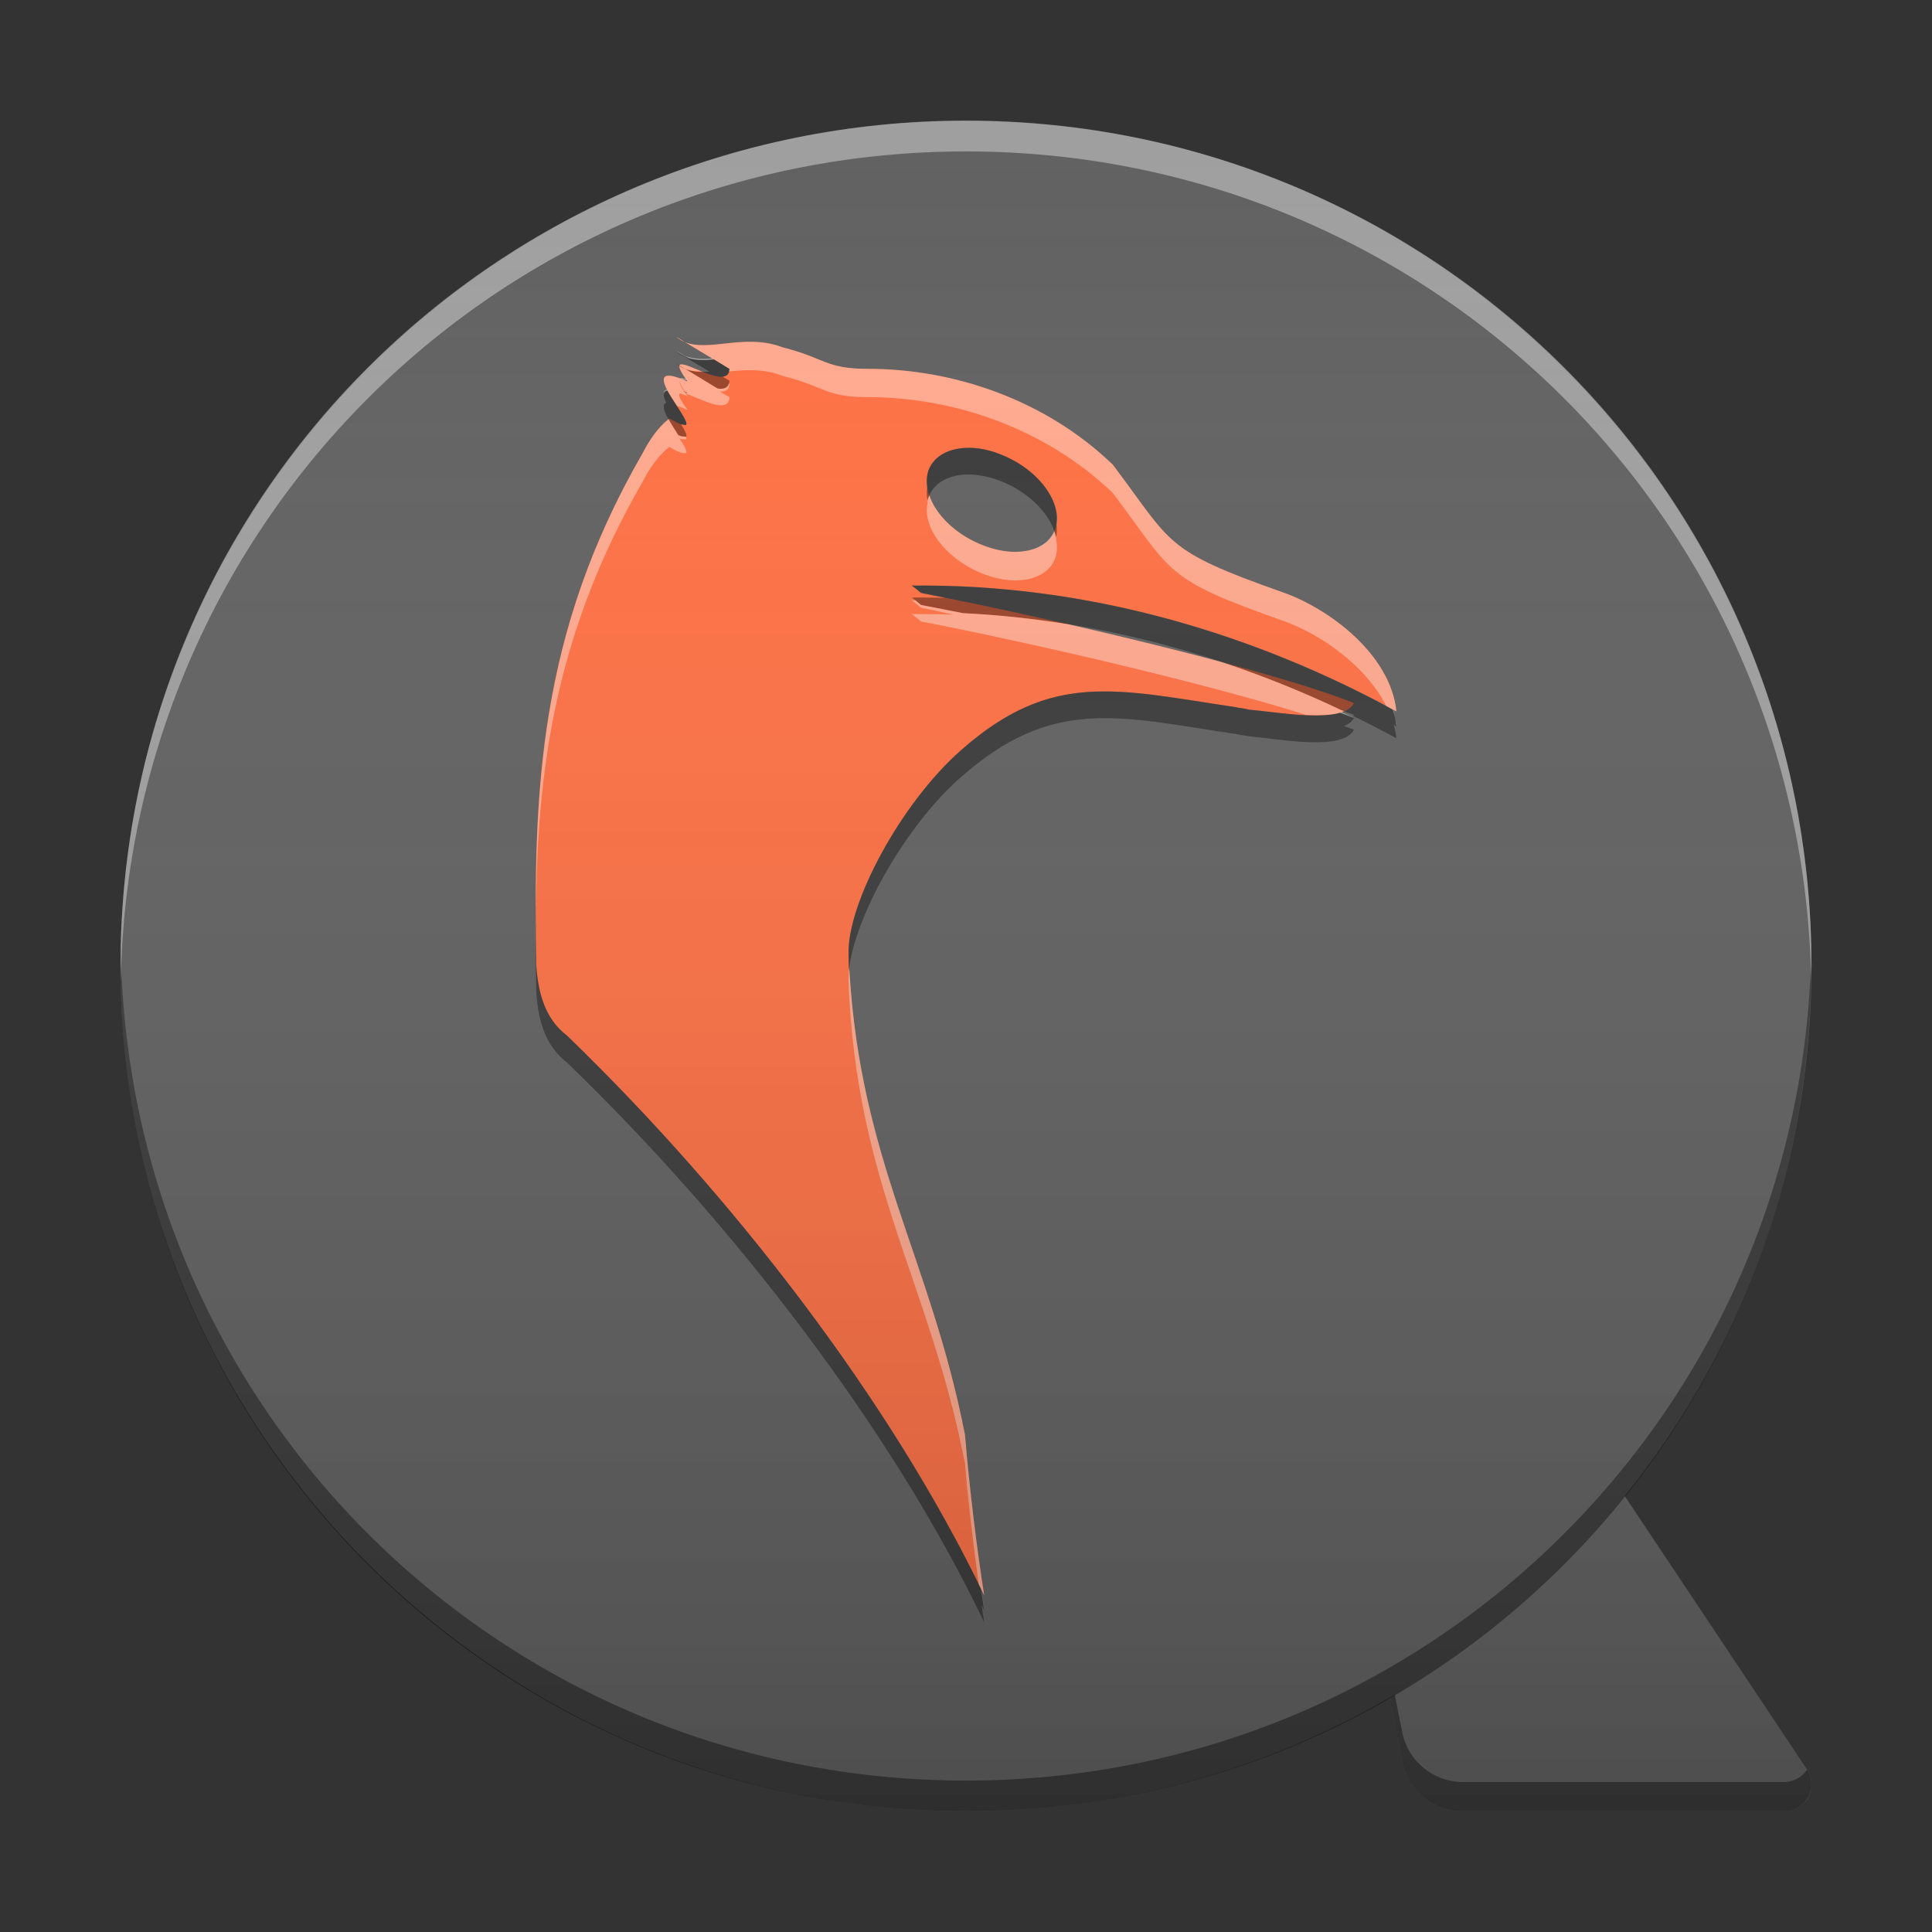 
<svg xmlns="http://www.w3.org/2000/svg" xmlns:xlink="http://www.w3.org/1999/xlink" width="32" height="32" viewBox="0 0 32 32" version="1.1">
<rect x="0" y="0" width="32" height="32" fill="#333333" stroke="none"/>
<defs>
<linearGradient id="linear0" gradientUnits="userSpaceOnUse" x1="32" y1="60" x2="32" y2="4" gradientTransform="matrix(0.5,0,0,0.5,0,0)">
<stop offset="0" style="stop-color:rgb(0%,0%,0%);stop-opacity:0.2;"/>
<stop offset="1" style="stop-color:rgb(100%,100%,100%);stop-opacity:0;"/>
</linearGradient>
</defs>
<g id="surface1">
<path style=" stroke:none;fill-rule:nonzero;fill:rgb(38.039%,38.039%,38.039%);fill-opacity:1;" d="M 22.391 25 L 23.227 29.184 C 23.324 29.66 23.738 30 24.223 30 L 29.559 30 C 29.723 30 29.875 29.91 29.953 29.766 C 30.027 29.621 30.02 29.445 29.93 29.309 L 26.391 24 Z M 22.391 25 "/>
<path style=" stroke:none;fill-rule:nonzero;fill:rgb(0%,0%,0%);fill-opacity:0.4;" d="M 22.484 24.977 L 22.391 25 L 23.227 29.184 C 23.324 29.66 23.738 30 24.223 30 L 29.559 30 C 29.723 30 29.871 29.91 29.949 29.766 C 30.027 29.621 30.02 29.449 29.93 29.312 C 29.848 29.438 29.707 29.512 29.559 29.516 L 24.223 29.516 C 23.738 29.512 23.324 29.172 23.227 28.699 Z M 22.484 24.977 "/>
<path style=" stroke:none;fill-rule:nonzero;fill:rgb(38.039%,38.039%,38.039%);fill-opacity:1;" d="M 16 1.996 C 23.734 1.996 30.004 8.266 30.004 16 C 30.004 23.734 23.734 30 16 30 C 8.266 30 1.996 23.734 1.996 16 C 1.996 8.266 8.266 1.996 16 1.996 Z M 16 1.996 "/>
<path style=" stroke:none;fill-rule:nonzero;fill:rgb(0%,0%,0%);fill-opacity:0.4;" d="M 2 15.742 C 2 15.828 1.996 15.914 1.996 16 C 1.996 23.758 8.242 30 16 30 C 23.758 30 30 23.758 30 16 C 30 15.914 30 15.828 30 15.742 C 29.863 23.383 23.672 29.492 16 29.492 C 8.328 29.492 2.137 23.383 2 15.742 Z M 2 15.742 "/>
<path style=" stroke:none;fill-rule:nonzero;fill:rgb(99.608%,99.608%,99.608%);fill-opacity:0.4;" d="M 2 16.258 C 2 16.172 1.996 16.086 1.996 16 C 1.996 8.242 8.242 2 16 2 C 23.758 2 30.004 8.242 30.004 16 C 30.004 16.086 30 16.172 30 16.258 C 29.863 8.617 23.672 2.508 16 2.508 C 8.328 2.508 2.137 8.617 2 16.258 Z M 2 16.258 "/>
<path style=" stroke:none;fill-rule:nonzero;fill:rgb(100%,43.922%,26.275%);fill-opacity:1;" d="M 12.082 6.109 C 12.07 6.582 10.848 5.578 11.387 6.316 C 10.469 5.91 11.457 6.941 11.363 7.039 L 11.359 7.039 L 11.289 7.031 C 11.246 7.016 11.184 6.988 11.086 6.93 C 10.895 7.082 10.758 7.285 10.641 7.512 C 8.906 10.516 8.832 13.137 8.883 16.008 C 8.918 16.457 9.027 16.875 9.395 17.156 C 12.152 19.824 14.754 23.199 16.301 26.422 C 16.191 25.727 16.051 24.621 15.984 23.77 C 15.398 20.762 14.191 19.172 14.055 15.812 C 14.023 14.98 14.918 13.301 15.922 12.422 C 17.434 11.09 18.527 11.426 20.457 11.711 C 20.465 11.711 20.48 11.715 20.492 11.719 C 20.555 11.727 20.625 11.738 20.688 11.754 C 21.207 11.797 22.242 12 22.426 11.645 C 21.164 11.133 17.66 10.289 15.254 9.82 C 15.203 9.777 15.152 9.734 15.102 9.699 C 18.055 9.664 20.812 10.516 23.129 11.781 C 23.031 10.844 22.027 10.086 21.25 9.812 C 19.258 9.109 19.43 9.016 18.43 7.695 C 17.305 6.613 15.785 6.109 14.375 6.109 C 13.668 6.109 13.668 5.93 12.965 5.754 C 12.266 5.484 11.602 5.922 11.199 5.578 Z M 16.004 7.418 C 16.195 7.41 16.414 7.453 16.633 7.551 C 17.219 7.801 17.602 8.332 17.488 8.738 C 17.375 9.141 16.809 9.262 16.223 9.008 C 15.637 8.758 15.258 8.234 15.367 7.828 C 15.438 7.574 15.684 7.43 16.004 7.418 Z M 16.004 7.418 "/>
<path style=" stroke:none;fill-rule:nonzero;fill:rgb(0%,0%,0%);fill-opacity:0.4;" d="M 11.199 5.828 C 11.246 5.863 11.297 5.895 11.348 5.914 Z M 11.348 5.914 L 11.75 6.156 C 11.602 6.164 11.469 6.16 11.348 6.109 L 11.883 6.434 C 11.996 6.453 12.078 6.426 12.082 6.305 L 11.969 6.238 C 12.035 6.23 12.082 6.195 12.082 6.109 L 11.828 5.953 C 11.648 5.969 11.488 5.969 11.348 5.914 Z M 11.348 6.109 L 11.199 6.023 C 11.246 6.062 11.297 6.09 11.348 6.109 Z M 11.309 6.285 C 11.332 6.293 11.359 6.305 11.387 6.316 C 11.383 6.312 11.379 6.309 11.375 6.301 C 11.352 6.293 11.328 6.289 11.309 6.285 Z M 11.051 6.469 C 10.969 6.484 10.984 6.566 11.035 6.672 C 10.91 6.715 11.094 6.988 11.234 7.207 C 11.254 7.215 11.273 7.223 11.289 7.227 L 11.359 7.234 L 11.363 7.234 C 11.387 7.211 11.344 7.129 11.277 7.023 C 11.281 7.027 11.285 7.027 11.289 7.031 L 11.359 7.039 L 11.363 7.039 C 11.41 6.988 11.176 6.691 11.055 6.469 C 11.055 6.473 11.055 6.469 11.051 6.469 Z M 11.309 6.484 C 11.332 6.492 11.359 6.504 11.387 6.516 C 11.383 6.508 11.379 6.504 11.375 6.5 C 11.352 6.492 11.328 6.484 11.309 6.484 Z M 16.004 7.418 C 15.684 7.43 15.438 7.574 15.367 7.828 C 15.348 7.906 15.348 7.984 15.359 8.066 C 15.344 8.141 15.348 8.219 15.363 8.301 C 15.363 8.289 15.367 8.281 15.367 8.273 C 15.438 8.02 15.684 7.871 16.004 7.859 C 16.195 7.855 16.414 7.898 16.633 7.992 C 17.094 8.191 17.426 8.559 17.492 8.906 C 17.508 8.832 17.508 8.754 17.496 8.672 C 17.559 8.277 17.191 7.789 16.633 7.551 C 16.414 7.453 16.195 7.41 16.004 7.418 Z M 15.379 9.699 C 15.285 9.699 15.195 9.699 15.102 9.699 C 15.152 9.734 15.203 9.777 15.254 9.82 C 15.383 9.848 15.52 9.875 15.656 9.902 C 15.562 9.898 15.473 9.898 15.379 9.898 C 15.285 9.895 15.195 9.895 15.102 9.898 C 15.152 9.93 15.203 9.977 15.254 10.02 C 15.477 10.062 15.711 10.109 15.949 10.156 C 18.207 10.262 20.332 10.867 22.215 11.762 C 22.289 11.789 22.359 11.816 22.426 11.84 C 22.422 11.848 22.418 11.852 22.414 11.859 C 22.656 11.977 22.895 12.102 23.129 12.227 C 23.121 12.152 23.105 12.078 23.086 12.008 C 23.102 12.016 23.113 12.023 23.129 12.031 C 23.117 11.934 23.098 11.844 23.07 11.754 C 20.84 10.543 18.203 9.719 15.379 9.699 Z M 18.297 11.453 C 17.488 11.449 16.77 11.672 15.922 12.422 C 14.918 13.301 14.023 14.98 14.055 15.812 C 14.055 15.832 14.055 15.852 14.055 15.871 C 14.055 15.918 14.051 15.965 14.055 16.008 C 14.055 16.039 14.059 16.066 14.059 16.098 C 14.133 15.227 14.977 13.691 15.922 12.867 C 17.434 11.535 18.527 11.867 20.457 12.156 C 20.465 12.156 20.48 12.16 20.492 12.164 C 20.555 12.172 20.625 12.184 20.688 12.195 C 21.207 12.242 22.242 12.445 22.426 12.086 C 22.375 12.066 22.32 12.047 22.262 12.027 C 22.336 11.996 22.395 11.949 22.426 11.891 C 22.355 11.863 22.277 11.832 22.195 11.805 C 21.812 11.918 21.094 11.789 20.688 11.754 C 20.625 11.738 20.555 11.727 20.492 11.719 C 20.48 11.715 20.465 11.711 20.457 11.711 C 19.613 11.586 18.926 11.453 18.297 11.453 Z M 8.875 15.117 C 8.871 15.453 8.875 15.793 8.883 16.133 C 8.875 15.859 8.875 15.586 8.875 15.316 C 8.871 15.691 8.875 16.07 8.883 16.453 C 8.918 16.902 9.027 17.32 9.395 17.602 C 12.152 20.27 14.754 23.645 16.301 26.867 C 16.285 26.781 16.273 26.684 16.258 26.586 C 16.273 26.613 16.285 26.641 16.301 26.668 C 16.285 26.566 16.266 26.438 16.25 26.32 C 14.695 23.129 12.121 19.793 9.395 17.156 C 9.027 16.875 8.918 16.457 8.883 16.008 C 8.875 15.711 8.875 15.414 8.875 15.117 Z M 8.875 15.117 "/>
<path style=" stroke:none;fill-rule:nonzero;fill:rgb(100%,100%,100%);fill-opacity:0.4;" d="M 11.199 5.578 C 11.246 5.617 11.297 5.645 11.348 5.668 Z M 11.348 5.668 L 11.797 5.938 C 11.629 5.949 11.48 5.945 11.348 5.895 L 11.414 5.934 C 11.539 5.969 11.676 5.969 11.828 5.953 L 12.082 6.109 C 12.082 6.125 12.078 6.141 12.074 6.152 C 12.352 6.125 12.652 6.105 12.965 6.227 C 13.668 6.402 13.668 6.578 14.375 6.578 C 15.785 6.578 17.305 7.086 18.43 8.164 C 19.43 9.488 19.258 9.582 21.25 10.281 C 21.867 10.5 22.621 11.02 22.961 11.695 C 22.996 11.715 23.035 11.734 23.07 11.754 C 23.082 11.793 23.094 11.832 23.102 11.871 C 23.094 11.832 23.09 11.793 23.078 11.758 C 23.098 11.766 23.113 11.773 23.129 11.781 C 23.031 10.844 22.027 10.086 21.25 9.812 C 19.258 9.109 19.43 9.016 18.43 7.695 C 17.305 6.613 15.785 6.109 14.375 6.109 C 13.668 6.109 13.668 5.93 12.965 5.754 C 12.348 5.516 11.754 5.832 11.348 5.668 Z M 11.348 5.895 L 11.199 5.805 C 11.246 5.844 11.297 5.871 11.348 5.895 Z M 11.281 6.035 C 11.266 6.035 11.258 6.043 11.254 6.055 L 11.348 6.109 C 11.434 6.145 11.531 6.152 11.633 6.156 C 11.488 6.098 11.348 6.031 11.281 6.035 Z M 11.348 6.109 C 11.316 6.098 11.285 6.082 11.254 6.062 C 11.25 6.094 11.277 6.16 11.359 6.277 C 11.328 6.27 11.301 6.262 11.281 6.262 C 11.273 6.262 11.27 6.266 11.266 6.27 C 11.188 6.242 11.125 6.223 11.086 6.223 C 10.961 6.219 10.98 6.32 11.047 6.453 C 11.004 6.461 10.992 6.488 10.996 6.531 C 10.996 6.5 11.012 6.477 11.051 6.469 C 11.055 6.469 11.055 6.473 11.055 6.469 C 11.098 6.551 11.16 6.641 11.215 6.723 C 11.262 6.738 11.316 6.758 11.387 6.789 C 11.258 6.613 11.23 6.539 11.262 6.516 C 11.301 6.531 11.336 6.539 11.387 6.562 C 11.367 6.535 11.359 6.52 11.344 6.496 C 11.332 6.492 11.32 6.488 11.309 6.484 C 11.316 6.484 11.328 6.488 11.336 6.488 C 11.285 6.41 11.254 6.352 11.254 6.32 C 11.266 6.355 11.297 6.414 11.352 6.492 C 11.359 6.496 11.367 6.496 11.375 6.5 C 11.379 6.504 11.383 6.508 11.387 6.516 C 11.375 6.512 11.367 6.508 11.359 6.504 C 11.363 6.512 11.367 6.516 11.375 6.527 C 11.605 6.602 12.074 6.875 12.082 6.578 L 11.922 6.484 C 12.016 6.492 12.078 6.461 12.082 6.352 L 12.074 6.348 C 12.051 6.43 11.98 6.449 11.883 6.434 Z M 11.309 6.285 C 11.328 6.289 11.352 6.293 11.375 6.301 C 11.379 6.309 11.383 6.312 11.387 6.316 C 11.359 6.305 11.332 6.293 11.309 6.285 Z M 11.074 6.941 C 10.887 7.094 10.754 7.293 10.641 7.512 C 9.164 10.074 8.895 12.359 8.875 14.758 C 8.875 14.832 8.875 14.91 8.875 14.988 C 8.875 15.012 8.875 15.035 8.875 15.055 C 8.875 15.098 8.875 15.137 8.875 15.176 C 8.875 15.18 8.875 15.184 8.875 15.188 C 8.875 15.23 8.871 15.273 8.875 15.316 C 8.875 15.293 8.875 15.273 8.875 15.25 C 8.875 15.246 8.875 15.242 8.875 15.234 C 8.875 15.121 8.875 15.004 8.879 14.891 C 8.918 12.613 9.234 10.426 10.641 7.984 C 10.758 7.758 10.895 7.555 11.086 7.402 C 11.184 7.461 11.246 7.488 11.289 7.5 L 11.359 7.508 L 11.363 7.508 C 11.391 7.484 11.332 7.379 11.254 7.262 C 11.266 7.266 11.281 7.273 11.289 7.273 L 11.359 7.281 L 11.363 7.281 C 11.371 7.273 11.371 7.258 11.363 7.234 L 11.359 7.234 L 11.289 7.227 C 11.273 7.223 11.254 7.215 11.234 7.207 C 11.18 7.121 11.121 7.027 11.074 6.941 Z M 15.352 8.203 C 15.352 8.25 15.355 8.297 15.367 8.344 C 15.363 8.34 15.363 8.332 15.363 8.328 C 15.273 8.727 15.652 9.234 16.223 9.48 C 16.809 9.734 17.375 9.613 17.488 9.211 C 17.512 9.121 17.512 9.031 17.492 8.938 C 17.5 8.895 17.504 8.852 17.504 8.812 C 17.504 8.844 17.5 8.875 17.492 8.906 C 17.484 8.867 17.473 8.832 17.461 8.797 C 17.309 9.148 16.777 9.25 16.223 9.008 C 15.809 8.832 15.5 8.52 15.395 8.207 C 15.383 8.23 15.375 8.25 15.367 8.273 C 15.367 8.281 15.363 8.289 15.363 8.301 C 15.355 8.266 15.355 8.234 15.352 8.203 Z M 15.102 9.945 C 15.152 9.98 15.203 10.023 15.254 10.066 C 15.422 10.098 15.617 10.145 15.797 10.18 C 15.656 10.176 15.52 10.172 15.379 10.172 C 15.285 10.172 15.195 10.172 15.102 10.172 C 15.152 10.207 15.203 10.25 15.254 10.293 C 17.266 10.684 20.039 11.34 21.633 11.84 C 21.844 11.848 22.047 11.848 22.195 11.805 C 22.273 11.832 22.348 11.859 22.414 11.887 C 22.414 11.887 22.414 11.887 22.414 11.883 C 22.355 11.855 22.297 11.828 22.238 11.801 C 22.238 11.801 22.238 11.797 22.234 11.797 C 22.23 11.797 22.223 11.793 22.219 11.793 C 22.23 11.789 22.242 11.781 22.254 11.773 C 22.238 11.77 22.227 11.766 22.215 11.762 C 21.578 11.457 20.91 11.191 20.219 10.961 C 19.441 10.754 18.566 10.539 17.695 10.34 C 17.121 10.25 16.543 10.184 15.949 10.156 C 15.711 10.109 15.477 10.062 15.254 10.02 C 15.223 9.992 15.191 9.969 15.164 9.945 C 15.141 9.945 15.121 9.945 15.102 9.945 Z M 23.109 11.922 C 23.117 11.949 23.121 11.977 23.125 12.008 C 23.125 12.008 23.125 12.008 23.129 12.008 C 23.125 11.98 23.117 11.949 23.109 11.922 Z M 14.055 16.027 C 14.055 16.035 14.055 16.047 14.055 16.055 C 14.055 16.082 14.059 16.105 14.059 16.133 C 14.055 16.184 14.051 16.234 14.055 16.281 C 14.191 19.645 15.398 21.234 15.984 24.242 C 16.035 24.871 16.125 25.605 16.211 26.242 C 16.223 26.266 16.238 26.293 16.25 26.32 C 16.266 26.426 16.281 26.539 16.297 26.641 C 16.297 26.641 16.297 26.645 16.301 26.648 C 16.285 26.551 16.27 26.434 16.254 26.328 C 16.27 26.359 16.285 26.391 16.301 26.422 C 16.191 25.727 16.051 24.621 15.984 23.77 C 15.41 20.828 14.25 19.242 14.066 16.031 C 14.066 16.051 14.059 16.078 14.059 16.098 C 14.059 16.074 14.055 16.051 14.055 16.027 Z M 14.055 16.027 "/>
<path style=" stroke:none;fill-rule:nonzero;fill:url(#linear0);" d="M 16 1.996 C 8.242 1.996 1.996 8.242 1.996 16 C 1.996 23.758 8.242 30 16 30 C 18.559 30 20.957 29.32 23.016 28.133 L 23.227 29.184 C 23.324 29.66 23.738 30 24.223 30 L 29.559 30 C 29.723 30 29.875 29.91 29.949 29.766 C 30.027 29.621 30.02 29.445 29.93 29.309 L 26.914 24.789 C 28.848 22.387 30 19.332 30 16 C 30 8.242 23.758 1.996 16 1.996 Z M 16 1.996 "/>
</g>
</svg>
